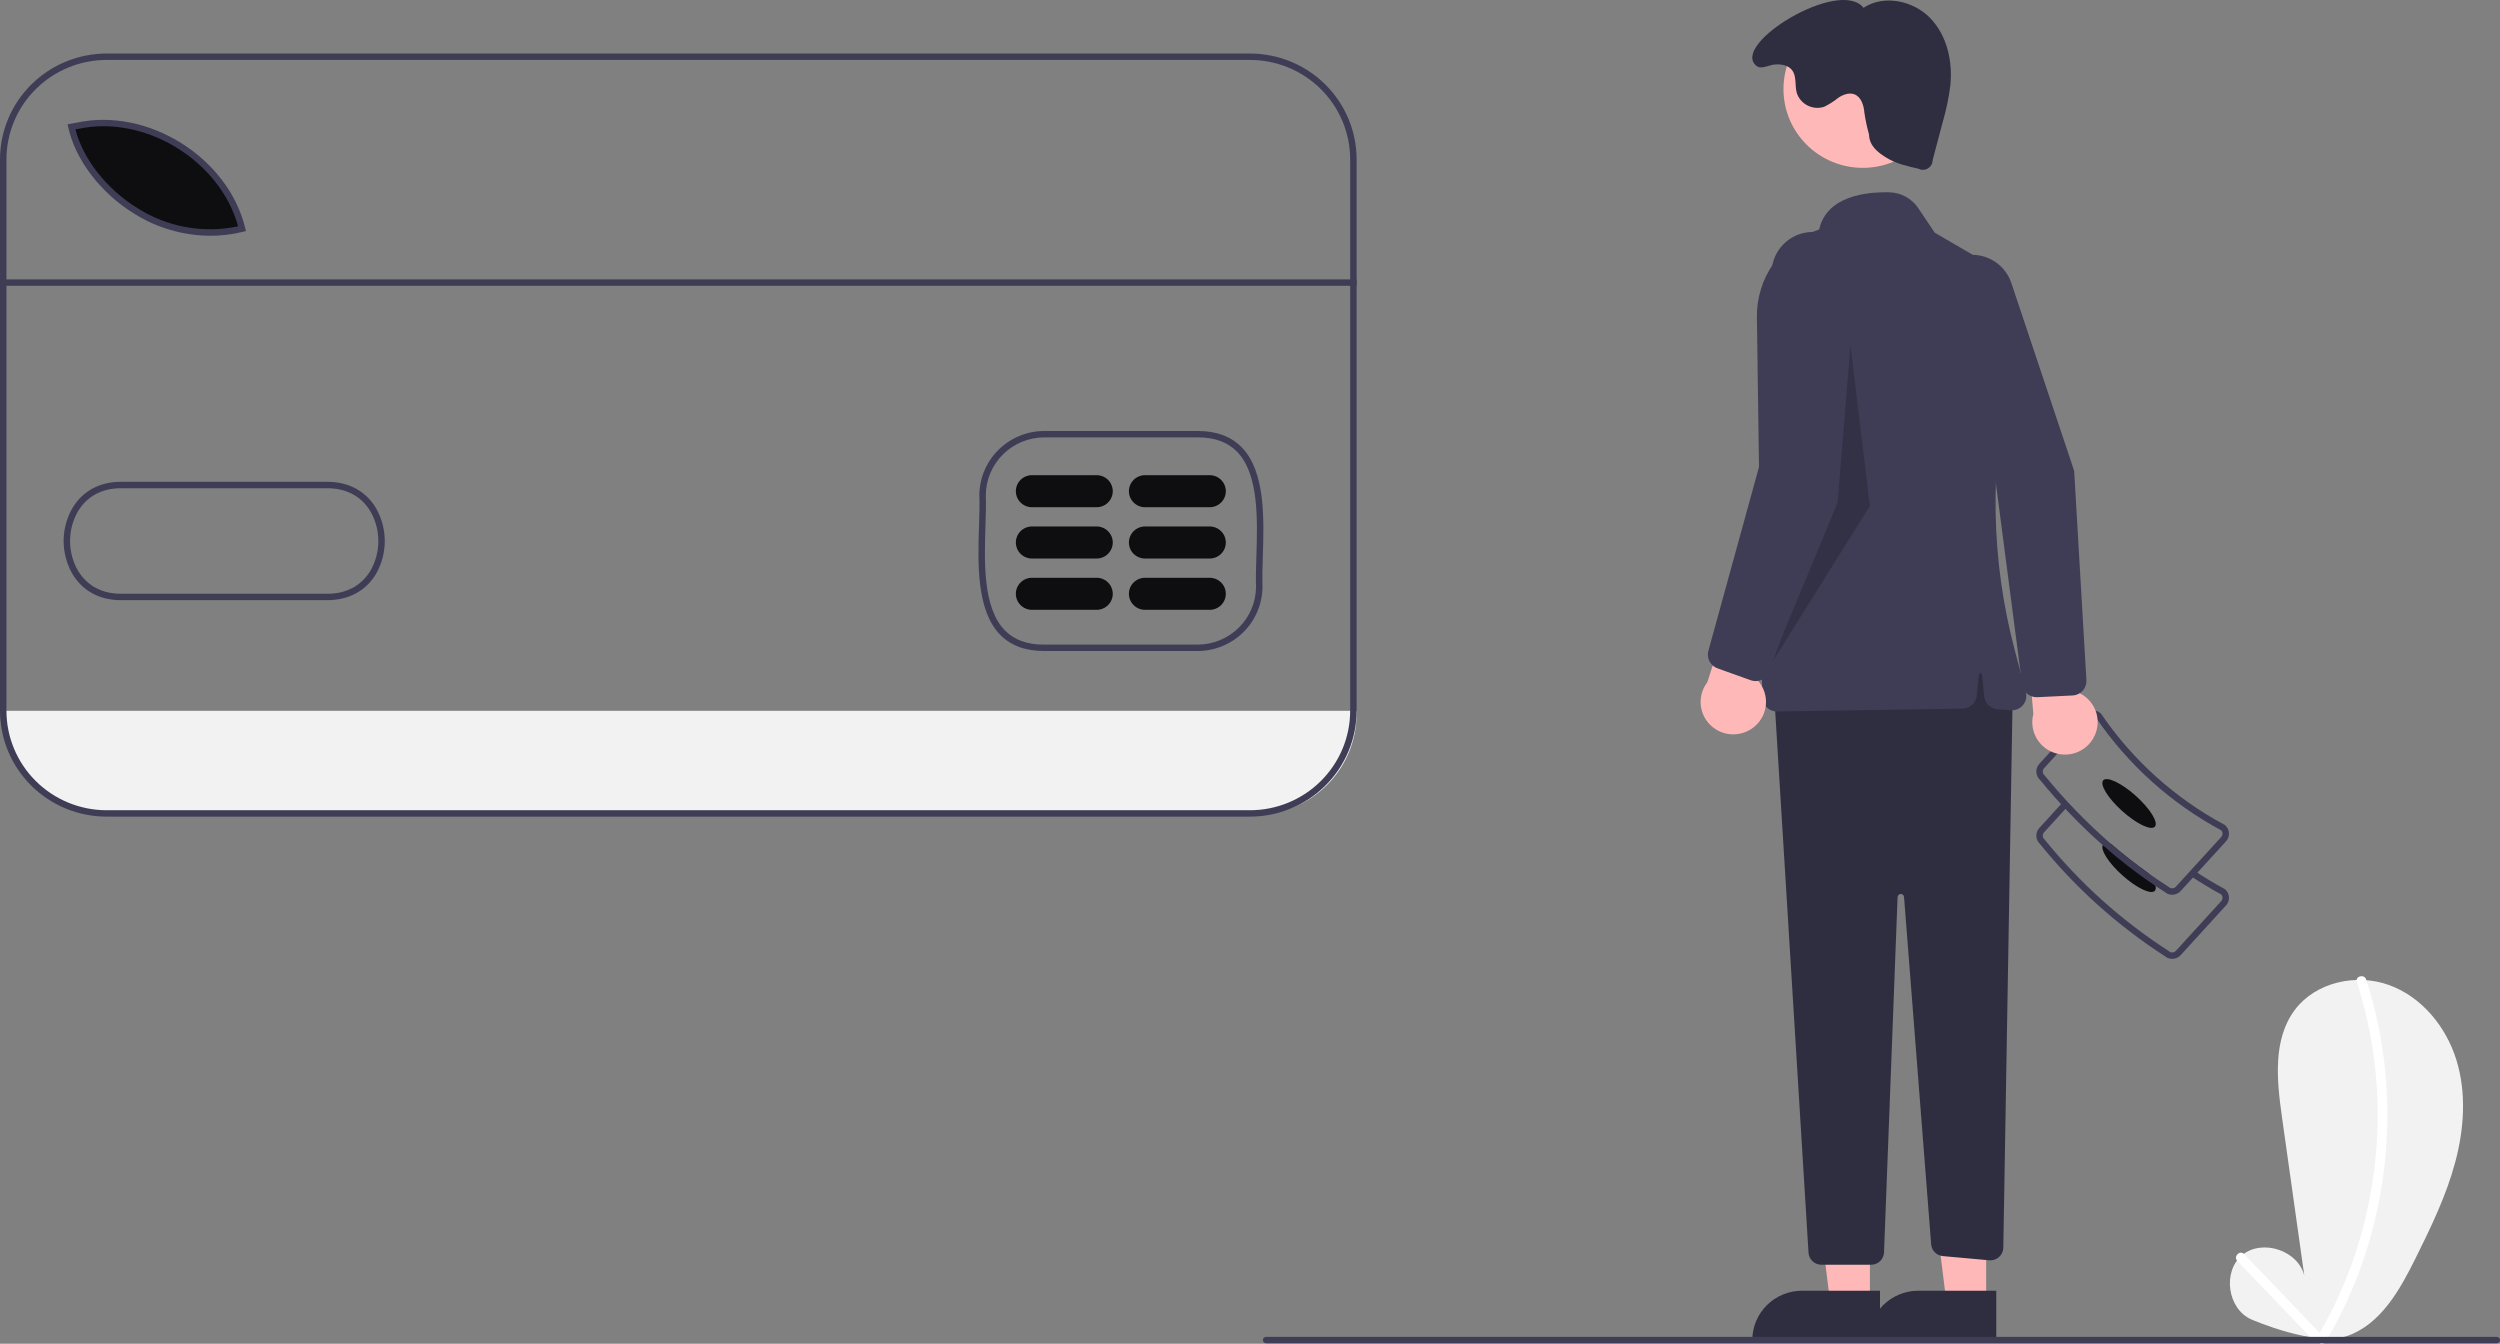 <svg xmlns="http://www.w3.org/2000/svg" width="240" height="129" viewBox="0 0 240 129" fill="none">
<rect x="0" y="0" width="240" height="129" fill="#808080" stroke="none"/>
<g clip-path="url(#clip0_186_985)">
<path d="M130.236 68.24V68.52C130.235 71.093 129.205 73.56 127.373 75.379C125.54 77.198 123.054 78.22 120.462 78.22H10.143C7.552 78.219 5.066 77.197 3.234 75.378C1.402 73.559 0.372 71.093 0.372 68.52V68.24H130.236Z" fill="#F2F2F2"/>
<path d="M23.446 22.068C15.473 24.023 8.316 17.934 7.067 12.286L7.622 12.187C14.341 10.713 21.842 15.481 23.446 22.068Z" fill="#0E0E10"/>
<path d="M216.151 126.673C213.846 125.685 213.322 122.084 215.252 120.488C217.181 118.893 220.654 120.056 221.216 122.486L219.065 107.213C218.571 103.701 218.175 99.776 220.313 96.936C222.314 94.276 226.225 93.424 229.365 94.569C232.504 95.714 234.824 98.57 235.809 101.743C236.793 104.916 236.561 108.364 235.701 111.573C234.842 114.781 233.381 117.795 231.904 120.774C230.391 123.826 228.555 127.134 225.32 128.258C222.23 129.331 216.151 126.673 216.151 126.673Z" fill="#F2F2F2"/>
<path d="M226.256 94.279C227.669 98.658 228.342 103.239 228.247 107.836C228.158 112.413 227.33 116.946 225.794 121.262C224.92 123.711 223.812 126.072 222.485 128.311C222.428 128.417 222.414 128.54 222.447 128.655C222.48 128.771 222.556 128.869 222.66 128.93C222.764 128.99 222.888 129.008 223.006 128.98C223.123 128.951 223.224 128.879 223.289 128.777C225.67 124.738 227.362 120.336 228.296 115.749C229.244 111.141 229.434 106.41 228.858 101.741C228.534 99.124 227.963 96.544 227.153 94.034C226.97 93.47 226.071 93.711 226.256 94.279Z" fill="white"/>
<path d="M214.784 121.051L222.147 128.731C222.561 129.163 223.218 128.509 222.805 128.078L215.442 120.398C215.029 119.966 214.372 120.62 214.784 121.051Z" fill="white"/>
<path d="M208.53 92.051C208.268 92.052 208.014 91.958 207.816 91.787C203.27 88.849 199.223 85.212 195.827 81.011C195.62 80.816 195.497 80.547 195.487 80.263C195.476 79.979 195.577 79.702 195.77 79.491L198.001 77.045L198.461 77.458L196.229 79.905C196.144 79.998 196.1 80.12 196.107 80.245C196.113 80.371 196.169 80.488 196.263 80.573L196.295 80.607C199.657 84.769 203.666 88.373 208.171 91.282L208.211 91.313C208.305 91.397 208.428 91.441 208.555 91.435C208.681 91.429 208.799 91.373 208.884 91.28L213.238 86.506C213.319 86.418 213.363 86.302 213.362 86.182C213.36 86.062 213.312 85.948 213.229 85.861C212.219 85.316 211.235 84.721 210.302 84.093L210.65 83.583C211.578 84.207 212.557 84.799 213.561 85.34L213.621 85.382C213.728 85.478 213.815 85.594 213.876 85.724C213.938 85.853 213.973 85.993 213.981 86.135C213.988 86.278 213.966 86.421 213.918 86.555C213.869 86.69 213.795 86.814 213.698 86.92L209.344 91.693C209.247 91.799 209.131 91.886 209 91.947C208.87 92.008 208.729 92.043 208.585 92.05C208.567 92.051 208.548 92.051 208.53 92.051Z" fill="#3F3D56"/>
<path d="M203.729 84.015C205.097 85.243 206.502 85.918 206.868 85.517C206.915 85.45 206.945 85.371 206.955 85.289C206.965 85.207 206.954 85.123 206.923 85.046C206.775 84.593 206.538 84.174 206.226 83.812C205.01 82.953 203.829 82.027 202.681 81.032C202.322 80.916 202.046 80.919 201.912 81.066C201.893 81.088 201.878 81.111 201.866 81.137C201.636 81.602 202.433 82.849 203.729 84.015Z" fill="#0E0E10"/>
<path d="M195.488 74.119C195.499 74.399 195.622 74.664 195.829 74.855C197.666 77.108 199.685 79.209 201.866 81.137C203.462 82.551 205.152 83.857 206.923 85.046C207.218 85.246 207.516 85.44 207.817 85.631C208.014 85.803 208.267 85.897 208.53 85.896C208.548 85.896 208.567 85.893 208.586 85.893C208.73 85.886 208.871 85.851 209.002 85.79C209.132 85.729 209.249 85.642 209.345 85.536L213.699 80.765C213.894 80.55 213.996 80.268 213.981 79.979C213.967 79.691 213.837 79.42 213.621 79.226L213.562 79.183C208.809 76.634 204.747 72.984 201.72 68.541L201.674 68.486C201.458 68.292 201.173 68.192 200.883 68.206C200.592 68.22 200.319 68.349 200.123 68.563L195.77 73.334C195.673 73.44 195.598 73.564 195.55 73.699C195.501 73.833 195.48 73.976 195.488 74.119ZM196.108 74.088C196.104 74.027 196.113 73.965 196.134 73.907C196.155 73.849 196.187 73.795 196.229 73.75L200.582 68.975C200.624 68.929 200.676 68.892 200.732 68.865C200.789 68.839 200.851 68.824 200.914 68.822C201.028 68.815 201.141 68.85 201.23 68.92C204.301 73.417 208.416 77.116 213.227 79.706C213.311 79.792 213.359 79.906 213.361 80.025C213.364 80.144 213.32 80.26 213.24 80.349L208.883 85.123C208.842 85.17 208.791 85.207 208.735 85.234C208.678 85.26 208.617 85.275 208.555 85.277C208.428 85.283 208.305 85.24 208.21 85.157L208.17 85.126C207.513 84.708 206.865 84.27 206.226 83.812C205.01 82.953 203.829 82.027 202.682 81.032C200.365 79.026 198.227 76.824 196.294 74.451L196.263 74.418C196.17 74.332 196.114 74.214 196.108 74.088V74.088Z" fill="#3F3D56"/>
<path d="M206.867 79.362C207.232 78.963 206.418 77.642 205.05 76.412C203.682 75.182 202.277 74.509 201.913 74.909C201.549 75.308 202.362 76.629 203.73 77.859C205.098 79.088 206.503 79.761 206.867 79.362Z" fill="#0E0E10"/>
<path d="M179.51 125.142L175.709 125.141L173.9 110.585L179.511 110.586L179.51 125.142Z" fill="#FFB8B8"/>
<path d="M180.48 128.8L168.222 128.799V128.645C168.222 128.023 168.345 127.407 168.585 126.833C168.825 126.258 169.176 125.736 169.619 125.296C170.062 124.857 170.588 124.508 171.167 124.27C171.746 124.032 172.366 123.909 172.993 123.909H172.993L180.48 123.909L180.48 128.8Z" fill="#2F2E41"/>
<path d="M190.673 125.142L186.872 125.141L185.063 110.585L190.674 110.586L190.673 125.142Z" fill="#FFB8B8"/>
<path d="M191.643 128.8L179.385 128.799V128.645C179.385 128.023 179.508 127.407 179.748 126.833C179.988 126.258 180.339 125.736 180.782 125.296C181.225 124.857 181.751 124.508 182.33 124.27C182.909 124.032 183.529 123.909 184.156 123.909H184.156L191.643 123.909L191.643 128.8Z" fill="#2F2E41"/>
<path d="M193.224 66.316L192.317 119.782C192.314 119.951 192.276 120.118 192.205 120.272C192.134 120.426 192.032 120.564 191.905 120.677C191.778 120.79 191.629 120.876 191.467 120.93C191.305 120.983 191.134 121.003 190.964 120.987L186.516 120.586C186.224 120.559 185.951 120.431 185.745 120.224C185.539 120.017 185.414 119.745 185.391 119.455L182.787 86.105C182.781 86.026 182.745 85.953 182.686 85.9C182.628 85.848 182.551 85.819 182.472 85.82C182.393 85.822 182.317 85.854 182.261 85.909C182.204 85.964 182.171 86.038 182.168 86.117L180.866 120.23C180.854 120.549 180.718 120.85 180.487 121.071C180.256 121.292 179.948 121.415 179.627 121.415H174.856C174.54 121.415 174.236 121.295 174.006 121.081C173.776 120.866 173.637 120.572 173.618 120.259L170.278 66.008L190.124 61.084L193.224 66.316Z" fill="#2F2E41"/>
<path d="M178.83 16.113C183.036 16.113 186.446 12.728 186.446 8.552C186.446 4.377 183.036 0.992 178.83 0.992C174.624 0.992 171.214 4.377 171.214 8.552C171.214 12.728 174.624 16.113 178.83 16.113Z" fill="#FFB8B8"/>
<path d="M169.598 67.907C169.466 67.78 169.361 67.629 169.289 67.462C169.216 67.294 169.177 67.115 169.175 66.933L168.662 30.474C168.631 28.62 169.193 26.803 170.267 25.285C171.341 23.768 172.873 22.627 174.641 22.027C175.354 18.814 179.152 18.412 181.366 18.46C181.918 18.471 182.46 18.615 182.944 18.879C183.429 19.143 183.842 19.519 184.149 19.975L185.736 22.338L189.234 24.373C190.853 25.311 192.13 26.735 192.881 28.44C193.631 30.145 193.817 32.043 193.411 33.859L192.873 36.291C190.976 44.897 191.157 53.826 193.399 62.35L194.483 66.451C194.539 66.665 194.543 66.889 194.495 67.105C194.447 67.32 194.347 67.521 194.204 67.691C194.062 67.86 193.88 67.993 193.675 68.079C193.47 68.165 193.248 68.201 193.026 68.184L191.767 68.088C191.441 68.063 191.133 67.925 190.899 67.698C190.664 67.47 190.518 67.168 190.486 66.845L190.278 64.777C190.274 64.739 190.256 64.704 190.228 64.678C190.199 64.653 190.162 64.639 190.123 64.639C190.085 64.639 190.048 64.653 190.019 64.678C189.991 64.704 189.973 64.739 189.969 64.777L189.768 66.779C189.734 67.117 189.575 67.431 189.323 67.661C189.071 67.891 188.743 68.021 188.401 68.026L170.592 68.298C170.585 68.298 170.577 68.298 170.57 68.298C170.207 68.299 169.858 68.159 169.598 67.907Z" fill="#3F3D56"/>
<path d="M179.426 12.91C179.457 13.979 180.204 14.597 181.122 15.157C182.04 15.717 183.112 15.96 184.163 16.194C184.304 16.268 184.462 16.305 184.622 16.301C184.782 16.297 184.938 16.253 185.075 16.172C185.213 16.09 185.326 15.976 185.406 15.838C185.485 15.7 185.528 15.545 185.529 15.386L186.493 11.747C186.834 10.584 187.082 9.397 187.235 8.195C187.467 5.884 186.915 3.397 185.29 1.726C183.665 0.055 180.846 -0.539 178.899 0.749C176.588 -2.181 166.023 4.293 168.629 6.331C169.093 6.693 169.801 6.234 170.39 6.19C170.978 6.145 171.638 6.248 172.012 6.702C172.5 7.294 172.287 8.176 172.488 8.915C172.572 9.175 172.706 9.416 172.884 9.624C173.061 9.832 173.278 10.004 173.523 10.128C173.768 10.252 174.034 10.328 174.308 10.349C174.582 10.371 174.858 10.338 175.119 10.253C175.606 10.015 176.063 9.723 176.483 9.383C176.935 9.084 177.505 8.864 178.013 9.052C178.683 9.3 178.921 10.114 178.982 10.821C179.084 11.526 179.232 12.224 179.426 12.91Z" fill="#2F2E41"/>
<path opacity="0.2" d="M177.647 33.172L176.407 48.255L169.895 63.954L179.507 48.563L177.647 33.172Z" fill="black"/>
<path d="M168.372 69.8C168.728 69.517 169.016 69.159 169.218 68.753C169.419 68.347 169.528 67.903 169.537 67.45C169.547 66.998 169.456 66.549 169.272 66.135C169.088 65.721 168.814 65.352 168.471 65.055L172.619 54.855L166.975 55.986L163.901 65.499C163.435 66.105 163.21 66.859 163.267 67.618C163.325 68.378 163.661 69.091 164.212 69.621C164.763 70.151 165.491 70.462 166.258 70.495C167.025 70.528 167.777 70.281 168.372 69.8V69.8Z" fill="#FFB8B8"/>
<path d="M168.07 65.302L164.875 64.159C164.546 64.039 164.274 63.801 164.112 63.493C163.951 63.184 163.911 62.826 164.002 62.49L169.273 43.338L170.076 26.029C170.101 25.507 170.229 24.994 170.455 24.521C170.68 24.049 170.998 23.625 171.39 23.276C171.782 22.926 172.24 22.657 172.737 22.485C173.235 22.313 173.762 22.24 174.288 22.272C174.814 22.303 175.328 22.439 175.801 22.669C176.274 22.9 176.695 23.222 177.042 23.616C177.388 24.01 177.652 24.468 177.819 24.965C177.985 25.461 178.05 25.985 178.011 26.507L176.576 45.46L169.86 64.457C169.758 64.745 169.564 64.99 169.308 65.157C169.051 65.324 168.747 65.403 168.441 65.381C168.314 65.371 168.19 65.344 168.07 65.302Z" fill="#3F3D56"/>
<path d="M200.996 70.8C201.215 70.403 201.342 69.963 201.37 69.511C201.399 69.06 201.327 68.607 201.16 68.186C200.993 67.765 200.735 67.385 200.404 67.074C200.074 66.763 199.678 66.527 199.246 66.384L199.115 55.385L194.346 58.588L195.201 68.541C195.007 69.278 195.091 70.061 195.439 70.74C195.787 71.419 196.374 71.948 197.088 72.226C197.802 72.505 198.595 72.513 199.315 72.251C200.036 71.988 200.634 71.472 200.997 70.8L200.996 70.8Z" fill="#FFB8B8"/>
<path d="M198.972 66.765L195.58 66.932C195.23 66.948 194.886 66.832 194.618 66.609C194.349 66.386 194.174 66.071 194.127 65.726L191.557 46.037L185.581 29.757C185.4 29.265 185.32 28.744 185.345 28.221C185.369 27.699 185.498 27.186 185.724 26.714C185.95 26.241 186.269 25.818 186.661 25.469C187.053 25.12 187.511 24.851 188.009 24.679C188.506 24.507 189.033 24.435 189.559 24.467C190.085 24.5 190.599 24.635 191.072 24.866C191.544 25.097 191.966 25.419 192.312 25.814C192.658 26.208 192.922 26.666 193.088 27.163L199.12 45.202L200.296 65.301C200.313 65.605 200.23 65.906 200.058 66.158C199.886 66.41 199.636 66.599 199.345 66.696C199.224 66.736 199.099 66.759 198.972 66.765Z" fill="#3F3D56"/>
<path d="M239.69 128.956H121.547C121.465 128.956 121.386 128.924 121.328 128.866C121.27 128.808 121.237 128.73 121.237 128.648C121.237 128.567 121.27 128.488 121.328 128.43C121.386 128.373 121.465 128.34 121.547 128.34H239.69C239.772 128.34 239.851 128.373 239.909 128.43C239.967 128.488 240 128.567 240 128.648C240 128.73 239.967 128.808 239.909 128.866C239.851 128.924 239.772 128.956 239.69 128.956Z" fill="#3F3D56"/>
<path d="M100.226 62.499C98.445 62.499 97.028 61.974 96.016 60.937C93.727 58.593 93.87 54.074 93.985 50.444C94.019 49.388 94.05 48.39 94.018 47.554L94.018 47.542C94.026 45.909 94.683 44.345 95.846 43.191C97.008 42.036 98.583 41.383 100.228 41.374H114.993C116.772 41.374 118.187 41.899 119.199 42.935C121.488 45.277 121.346 49.794 121.232 53.424C121.199 54.482 121.167 55.482 121.2 56.319C121.194 57.954 120.538 59.521 119.375 60.678C118.211 61.836 116.634 62.49 114.987 62.499H100.226ZM94.638 47.537C94.671 48.393 94.639 49.399 94.605 50.463C94.493 53.978 94.355 58.351 96.461 60.508C97.365 61.434 98.596 61.884 100.225 61.884H114.986C116.467 61.876 117.886 61.288 118.933 60.248C119.981 59.209 120.572 57.8 120.58 56.33C120.547 55.484 120.578 54.474 120.612 53.404C120.722 49.891 120.86 45.518 118.754 43.363C117.85 42.439 116.62 41.99 114.993 41.99H100.229C98.749 41.998 97.332 42.585 96.286 43.623C95.239 44.662 94.647 46.068 94.638 47.537Z" fill="#3F3D56"/>
<path d="M20.183 22.634C17.595 22.619 15.062 21.883 12.874 20.509C9.668 18.532 7.247 15.364 6.556 12.244L6.487 11.931L7.353 11.777C14.173 10.283 21.887 15.098 23.539 21.885L23.612 22.183L23.312 22.256C22.289 22.508 21.238 22.635 20.183 22.634ZM7.237 12.424C7.981 15.286 10.24 18.16 13.201 19.986C16.064 21.805 19.534 22.431 22.859 21.729C21.13 15.406 13.89 10.969 7.481 12.38L7.237 12.424Z" fill="#3F3D56"/>
<path d="M11.581 57.615C9.552 57.615 7.904 56.714 6.936 55.07C6.394 54.114 6.109 53.035 6.108 51.937C6.108 50.84 6.392 49.76 6.934 48.804C7.917 47.132 9.605 46.224 11.689 46.256H31.362C33.439 46.23 35.128 47.133 36.112 48.807C36.653 49.764 36.938 50.842 36.938 51.94C36.938 53.037 36.653 54.116 36.111 55.072C35.128 56.743 33.439 57.635 31.357 57.614H11.684C11.649 57.615 11.615 57.615 11.581 57.615ZM11.592 46.871C9.783 46.871 8.322 47.665 7.47 49.114C6.982 49.976 6.726 50.948 6.726 51.937C6.726 52.926 6.983 53.898 7.472 54.759C8.338 56.231 9.829 57.028 11.679 56.999H31.362C33.214 57.028 34.71 56.232 35.576 54.762C36.064 53.9 36.32 52.928 36.32 51.94C36.321 50.951 36.064 49.979 35.576 49.117C34.71 47.643 33.214 46.85 31.366 46.872H11.682C11.652 46.871 11.622 46.871 11.592 46.871H11.592Z" fill="#3F3D56"/>
<path d="M105.274 48.694H99.072C98.661 48.694 98.267 48.532 97.976 48.243C97.685 47.955 97.522 47.563 97.522 47.155C97.522 46.747 97.685 46.355 97.976 46.066C98.267 45.778 98.661 45.616 99.072 45.616H105.274C105.685 45.616 106.08 45.778 106.37 46.066C106.661 46.355 106.825 46.747 106.825 47.155C106.825 47.563 106.661 47.955 106.37 48.243C106.08 48.532 105.685 48.694 105.274 48.694Z" fill="#0E0E10"/>
<path d="M105.274 53.619H99.072C98.661 53.619 98.267 53.457 97.976 53.168C97.685 52.88 97.522 52.488 97.522 52.08C97.522 51.672 97.685 51.28 97.976 50.992C98.267 50.703 98.661 50.541 99.072 50.541H105.274C105.685 50.541 106.08 50.703 106.37 50.992C106.661 51.28 106.825 51.672 106.825 52.08C106.825 52.488 106.661 52.88 106.37 53.168C106.08 53.457 105.685 53.619 105.274 53.619Z" fill="#0E0E10"/>
<path d="M105.274 58.544H99.072C98.661 58.544 98.267 58.382 97.976 58.093C97.685 57.805 97.522 57.413 97.522 57.005C97.522 56.597 97.685 56.205 97.976 55.917C98.267 55.628 98.661 55.466 99.072 55.466H105.274C105.685 55.466 106.08 55.628 106.37 55.917C106.661 56.205 106.825 56.597 106.825 57.005C106.825 57.413 106.661 57.805 106.37 58.093C106.08 58.382 105.685 58.544 105.274 58.544Z" fill="#0E0E10"/>
<path d="M116.127 48.694H109.925C109.514 48.694 109.12 48.532 108.829 48.243C108.538 47.955 108.375 47.563 108.375 47.155C108.375 46.747 108.538 46.355 108.829 46.066C109.12 45.778 109.514 45.616 109.925 45.616H116.127C116.538 45.616 116.933 45.778 117.223 46.066C117.514 46.355 117.678 46.747 117.678 47.155C117.678 47.563 117.514 47.955 117.223 48.243C116.933 48.532 116.538 48.694 116.127 48.694Z" fill="#0E0E10"/>
<path d="M116.127 53.619H109.925C109.514 53.619 109.12 53.457 108.829 53.168C108.538 52.88 108.375 52.488 108.375 52.08C108.375 51.672 108.538 51.28 108.829 50.992C109.12 50.703 109.514 50.541 109.925 50.541H116.127C116.538 50.541 116.933 50.703 117.223 50.992C117.514 51.28 117.678 51.672 117.678 52.08C117.678 52.488 117.514 52.88 117.223 53.168C116.933 53.457 116.538 53.619 116.127 53.619Z" fill="#0E0E10"/>
<path d="M116.127 58.544H109.925C109.514 58.544 109.12 58.382 108.829 58.093C108.538 57.805 108.375 57.413 108.375 57.005C108.375 56.597 108.538 56.205 108.829 55.917C109.12 55.628 109.514 55.466 109.925 55.466H116.127C116.538 55.466 116.933 55.628 117.223 55.917C117.514 56.205 117.678 56.597 117.678 57.005C117.678 57.413 117.514 57.805 117.223 58.093C116.933 58.382 116.538 58.544 116.127 58.544Z" fill="#0E0E10"/>
<path d="M130.236 26.821H0.372V27.436H130.236V26.821Z" fill="#3F3D56"/>
<path d="M120.003 78.398H10.233C7.52 78.395 4.919 77.324 3.001 75.419C1.082 73.515 0.003 70.933 0 68.24V15.296C0.003 12.603 1.082 10.021 3.001 8.117C4.919 6.212 7.52 5.141 10.233 5.138H120.003C122.716 5.141 125.317 6.212 127.236 8.117C129.154 10.021 130.233 12.603 130.236 15.296V68.24C130.233 70.933 129.154 73.515 127.236 75.419C125.317 77.324 122.716 78.395 120.003 78.398ZM10.233 5.754C7.684 5.757 5.241 6.763 3.439 8.552C1.637 10.341 0.623 12.766 0.62 15.296V68.24C0.623 70.77 1.637 73.195 3.439 74.984C5.241 76.773 7.684 77.779 10.233 77.782H120.003C122.552 77.779 124.995 76.773 126.797 74.984C128.599 73.195 129.613 70.77 129.616 68.24V15.296C129.613 12.766 128.599 10.341 126.797 8.552C124.995 6.763 122.552 5.757 120.003 5.754H10.233Z" fill="#3F3D56"/>
</g>
<defs>
<clipPath id="clip0_186_985">
<rect width="240" height="129" fill="white"/>
</clipPath>
</defs>
</svg>